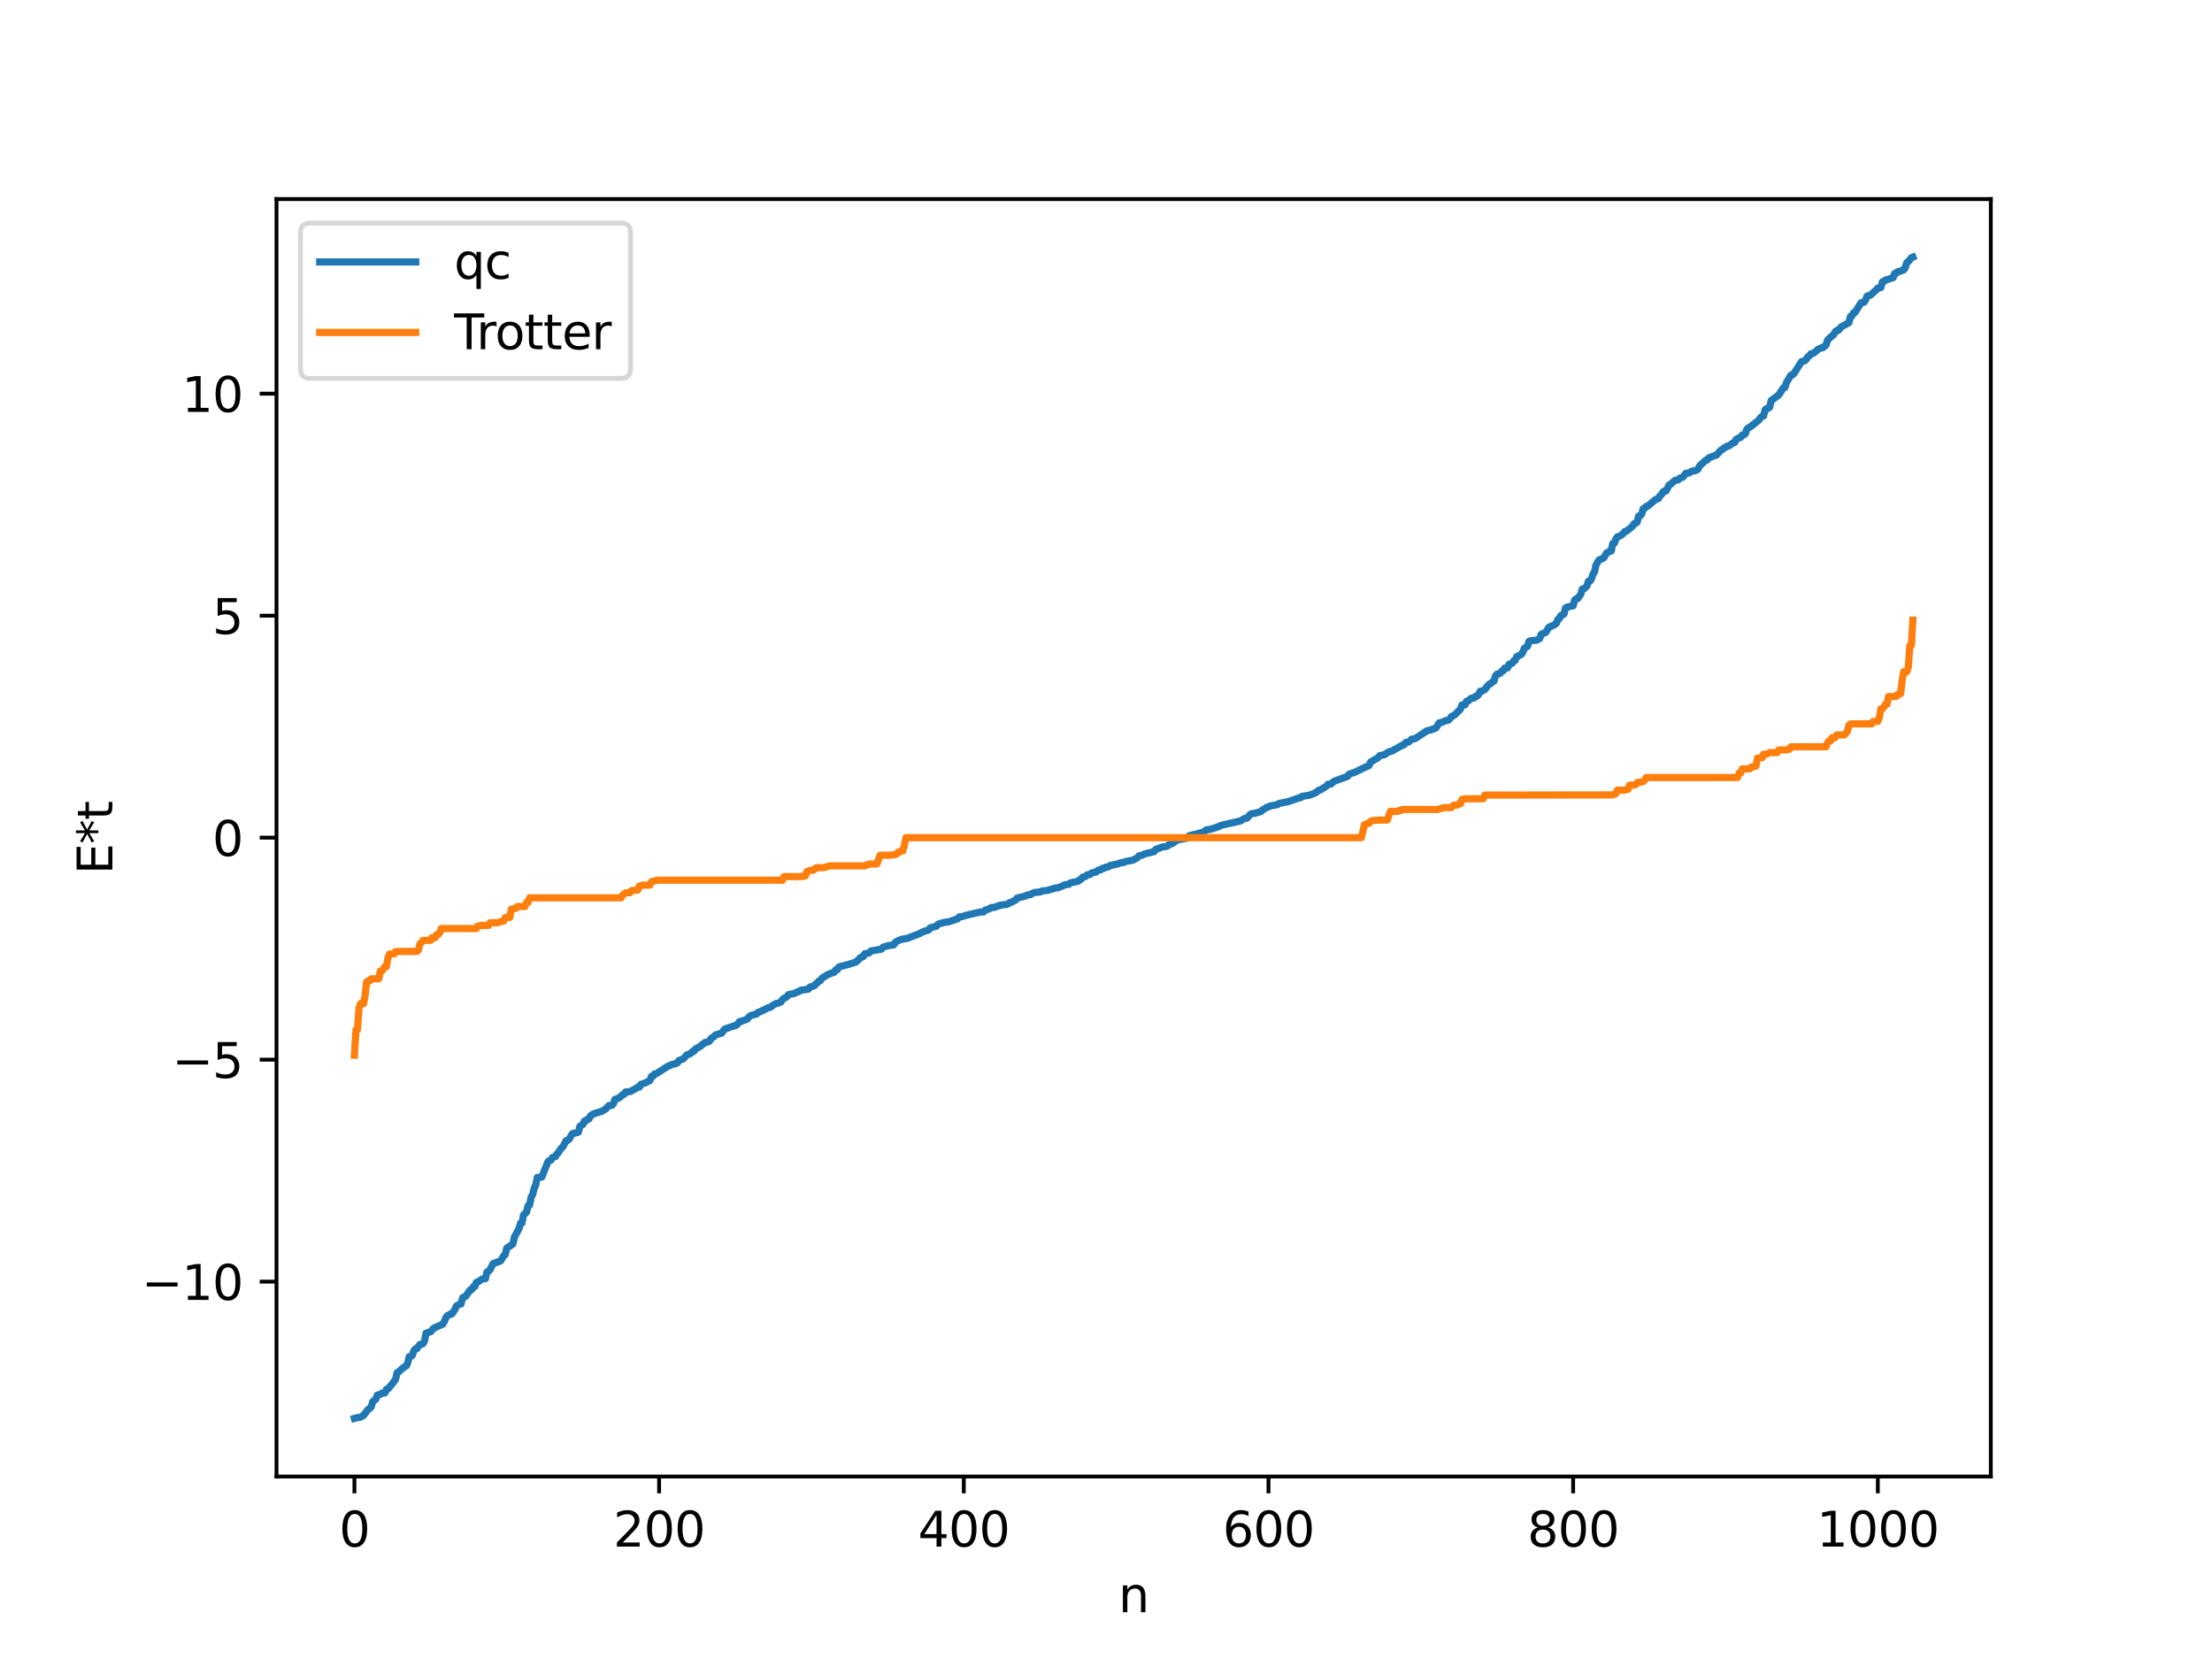 <?xml version="1.0" encoding="utf-8" standalone="no"?>
<!DOCTYPE svg PUBLIC "-//W3C//DTD SVG 1.1//EN"
  "http://www.w3.org/Graphics/SVG/1.1/DTD/svg11.dtd">
<svg xmlns:xlink="http://www.w3.org/1999/xlink" width="460.8pt" height="345.6pt" viewBox="0 0 460.8 345.6" xmlns="http://www.w3.org/2000/svg" version="1.1">
 <defs>
  <style type="text/css">*{stroke-linejoin: round; stroke-linecap: butt}</style>
 </defs>
 <g id="figure_1">
  <g id="patch_1">
   <path d="M 0 345.6 
L 460.8 345.6 
L 460.8 0 
L 0 0 
z
" style="fill: #ffffff"/>
  </g>
  <g id="axes_1">
   <g id="patch_2">
    <path d="M 57.6 307.584 
L 414.72 307.584 
L 414.72 41.472 
L 57.6 41.472 
z
" style="fill: #ffffff"/>
   </g>
   <g id="matplotlib.axis_1">
    <g id="xtick_1">
     <g id="line2d_1">
      <defs>
       <path id="m1997838a7e" d="M 0 0 
L 0 3.5 
" style="stroke: #000000; stroke-width: 0.8"/>
      </defs>
      <g>
       <use xlink:href="#m1997838a7e" x="73.833" y="307.584" style="stroke: #000000; stroke-width: 0.8"/>
      </g>
     </g>
     <g id="text_1">
      <!-- 0 -->
      <g transform="translate(70.651 322.182) scale(0.1 -0.1)">
       <defs>
        <path id="DejaVuSans-30" d="M 2034 4250 
Q 1547 4250 1301 3770 
Q 1056 3291 1056 2328 
Q 1056 1369 1301 889 
Q 1547 409 2034 409 
Q 2525 409 2770 889 
Q 3016 1369 3016 2328 
Q 3016 3291 2770 3770 
Q 2525 4250 2034 4250 
z
M 2034 4750 
Q 2819 4750 3233 4129 
Q 3647 3509 3647 2328 
Q 3647 1150 3233 529 
Q 2819 -91 2034 -91 
Q 1250 -91 836 529 
Q 422 1150 422 2328 
Q 422 3509 836 4129 
Q 1250 4750 2034 4750 
z
" transform="scale(0.016)"/>
       </defs>
       <use xlink:href="#DejaVuSans-30"/>
      </g>
     </g>
    </g>
    <g id="xtick_2">
     <g id="line2d_2">
      <g>
       <use xlink:href="#m1997838a7e" x="137.304" y="307.584" style="stroke: #000000; stroke-width: 0.8"/>
      </g>
     </g>
     <g id="text_2">
      <!-- 200 -->
      <g transform="translate(127.76 322.182) scale(0.1 -0.1)">
       <defs>
        <path id="DejaVuSans-32" d="M 1228 531 
L 3431 531 
L 3431 0 
L 469 0 
L 469 531 
Q 828 903 1448 1529 
Q 2069 2156 2228 2338 
Q 2531 2678 2651 2914 
Q 2772 3150 2772 3378 
Q 2772 3750 2511 3984 
Q 2250 4219 1831 4219 
Q 1534 4219 1204 4116 
Q 875 4013 500 3803 
L 500 4441 
Q 881 4594 1212 4672 
Q 1544 4750 1819 4750 
Q 2544 4750 2975 4387 
Q 3406 4025 3406 3419 
Q 3406 3131 3298 2873 
Q 3191 2616 2906 2266 
Q 2828 2175 2409 1742 
Q 1991 1309 1228 531 
z
" transform="scale(0.016)"/>
       </defs>
       <use xlink:href="#DejaVuSans-32"/>
       <use xlink:href="#DejaVuSans-30" x="63.623"/>
       <use xlink:href="#DejaVuSans-30" x="127.246"/>
      </g>
     </g>
    </g>
    <g id="xtick_3">
     <g id="line2d_3">
      <g>
       <use xlink:href="#m1997838a7e" x="200.775" y="307.584" style="stroke: #000000; stroke-width: 0.8"/>
      </g>
     </g>
     <g id="text_3">
      <!-- 400 -->
      <g transform="translate(191.231 322.182) scale(0.1 -0.1)">
       <defs>
        <path id="DejaVuSans-34" d="M 2419 4116 
L 825 1625 
L 2419 1625 
L 2419 4116 
z
M 2253 4666 
L 3047 4666 
L 3047 1625 
L 3713 1625 
L 3713 1100 
L 3047 1100 
L 3047 0 
L 2419 0 
L 2419 1100 
L 313 1100 
L 313 1709 
L 2253 4666 
z
" transform="scale(0.016)"/>
       </defs>
       <use xlink:href="#DejaVuSans-34"/>
       <use xlink:href="#DejaVuSans-30" x="63.623"/>
       <use xlink:href="#DejaVuSans-30" x="127.246"/>
      </g>
     </g>
    </g>
    <g id="xtick_4">
     <g id="line2d_4">
      <g>
       <use xlink:href="#m1997838a7e" x="264.246" y="307.584" style="stroke: #000000; stroke-width: 0.8"/>
      </g>
     </g>
     <g id="text_4">
      <!-- 600 -->
      <g transform="translate(254.702 322.182) scale(0.1 -0.1)">
       <defs>
        <path id="DejaVuSans-36" d="M 2113 2584 
Q 1688 2584 1439 2293 
Q 1191 2003 1191 1497 
Q 1191 994 1439 701 
Q 1688 409 2113 409 
Q 2538 409 2786 701 
Q 3034 994 3034 1497 
Q 3034 2003 2786 2293 
Q 2538 2584 2113 2584 
z
M 3366 4563 
L 3366 3988 
Q 3128 4100 2886 4159 
Q 2644 4219 2406 4219 
Q 1781 4219 1451 3797 
Q 1122 3375 1075 2522 
Q 1259 2794 1537 2939 
Q 1816 3084 2150 3084 
Q 2853 3084 3261 2657 
Q 3669 2231 3669 1497 
Q 3669 778 3244 343 
Q 2819 -91 2113 -91 
Q 1303 -91 875 529 
Q 447 1150 447 2328 
Q 447 3434 972 4092 
Q 1497 4750 2381 4750 
Q 2619 4750 2861 4703 
Q 3103 4656 3366 4563 
z
" transform="scale(0.016)"/>
       </defs>
       <use xlink:href="#DejaVuSans-36"/>
       <use xlink:href="#DejaVuSans-30" x="63.623"/>
       <use xlink:href="#DejaVuSans-30" x="127.246"/>
      </g>
     </g>
    </g>
    <g id="xtick_5">
     <g id="line2d_5">
      <g>
       <use xlink:href="#m1997838a7e" x="327.717" y="307.584" style="stroke: #000000; stroke-width: 0.8"/>
      </g>
     </g>
     <g id="text_5">
      <!-- 800 -->
      <g transform="translate(318.173 322.182) scale(0.1 -0.1)">
       <defs>
        <path id="DejaVuSans-38" d="M 2034 2216 
Q 1584 2216 1326 1975 
Q 1069 1734 1069 1313 
Q 1069 891 1326 650 
Q 1584 409 2034 409 
Q 2484 409 2743 651 
Q 3003 894 3003 1313 
Q 3003 1734 2745 1975 
Q 2488 2216 2034 2216 
z
M 1403 2484 
Q 997 2584 770 2862 
Q 544 3141 544 3541 
Q 544 4100 942 4425 
Q 1341 4750 2034 4750 
Q 2731 4750 3128 4425 
Q 3525 4100 3525 3541 
Q 3525 3141 3298 2862 
Q 3072 2584 2669 2484 
Q 3125 2378 3379 2068 
Q 3634 1759 3634 1313 
Q 3634 634 3220 271 
Q 2806 -91 2034 -91 
Q 1263 -91 848 271 
Q 434 634 434 1313 
Q 434 1759 690 2068 
Q 947 2378 1403 2484 
z
M 1172 3481 
Q 1172 3119 1398 2916 
Q 1625 2713 2034 2713 
Q 2441 2713 2670 2916 
Q 2900 3119 2900 3481 
Q 2900 3844 2670 4047 
Q 2441 4250 2034 4250 
Q 1625 4250 1398 4047 
Q 1172 3844 1172 3481 
z
" transform="scale(0.016)"/>
       </defs>
       <use xlink:href="#DejaVuSans-38"/>
       <use xlink:href="#DejaVuSans-30" x="63.623"/>
       <use xlink:href="#DejaVuSans-30" x="127.246"/>
      </g>
     </g>
    </g>
    <g id="xtick_6">
     <g id="line2d_6">
      <g>
       <use xlink:href="#m1997838a7e" x="391.188" y="307.584" style="stroke: #000000; stroke-width: 0.8"/>
      </g>
     </g>
     <g id="text_6">
      <!-- 1000 -->
      <g transform="translate(378.463 322.182) scale(0.1 -0.1)">
       <defs>
        <path id="DejaVuSans-31" d="M 794 531 
L 1825 531 
L 1825 4091 
L 703 3866 
L 703 4441 
L 1819 4666 
L 2450 4666 
L 2450 531 
L 3481 531 
L 3481 0 
L 794 0 
L 794 531 
z
" transform="scale(0.016)"/>
       </defs>
       <use xlink:href="#DejaVuSans-31"/>
       <use xlink:href="#DejaVuSans-30" x="63.623"/>
       <use xlink:href="#DejaVuSans-30" x="127.246"/>
       <use xlink:href="#DejaVuSans-30" x="190.869"/>
      </g>
     </g>
    </g>
    <g id="text_7">
     <!-- n -->
     <g transform="translate(232.991 335.861) scale(0.1 -0.1)">
      <defs>
       <path id="DejaVuSans-6e" d="M 3513 2113 
L 3513 0 
L 2938 0 
L 2938 2094 
Q 2938 2591 2744 2837 
Q 2550 3084 2163 3084 
Q 1697 3084 1428 2787 
Q 1159 2491 1159 1978 
L 1159 0 
L 581 0 
L 581 3500 
L 1159 3500 
L 1159 2956 
Q 1366 3272 1645 3428 
Q 1925 3584 2291 3584 
Q 2894 3584 3203 3211 
Q 3513 2838 3513 2113 
z
" transform="scale(0.016)"/>
      </defs>
      <use xlink:href="#DejaVuSans-6e"/>
     </g>
    </g>
   </g>
   <g id="matplotlib.axis_2">
    <g id="ytick_1">
     <g id="line2d_7">
      <defs>
       <path id="m3452e8711c" d="M 0 0 
L -3.5 0 
" style="stroke: #000000; stroke-width: 0.8"/>
      </defs>
      <g>
       <use xlink:href="#m3452e8711c" x="57.6" y="266.991" style="stroke: #000000; stroke-width: 0.8"/>
      </g>
     </g>
     <g id="text_8">
      <!-- −10 -->
      <g transform="translate(29.495 270.791) scale(0.1 -0.1)">
       <defs>
        <path id="DejaVuSans-2212" d="M 678 2272 
L 4684 2272 
L 4684 1741 
L 678 1741 
L 678 2272 
z
" transform="scale(0.016)"/>
       </defs>
       <use xlink:href="#DejaVuSans-2212"/>
       <use xlink:href="#DejaVuSans-31" x="83.789"/>
       <use xlink:href="#DejaVuSans-30" x="147.412"/>
      </g>
     </g>
    </g>
    <g id="ytick_2">
     <g id="line2d_8">
      <g>
       <use xlink:href="#m3452e8711c" x="57.6" y="220.746" style="stroke: #000000; stroke-width: 0.8"/>
      </g>
     </g>
     <g id="text_9">
      <!-- −5 -->
      <g transform="translate(35.858 224.545) scale(0.1 -0.1)">
       <defs>
        <path id="DejaVuSans-35" d="M 691 4666 
L 3169 4666 
L 3169 4134 
L 1269 4134 
L 1269 2991 
Q 1406 3038 1543 3061 
Q 1681 3084 1819 3084 
Q 2600 3084 3056 2656 
Q 3513 2228 3513 1497 
Q 3513 744 3044 326 
Q 2575 -91 1722 -91 
Q 1428 -91 1123 -41 
Q 819 9 494 109 
L 494 744 
Q 775 591 1075 516 
Q 1375 441 1709 441 
Q 2250 441 2565 725 
Q 2881 1009 2881 1497 
Q 2881 1984 2565 2268 
Q 2250 2553 1709 2553 
Q 1456 2553 1204 2497 
Q 953 2441 691 2322 
L 691 4666 
z
" transform="scale(0.016)"/>
       </defs>
       <use xlink:href="#DejaVuSans-2212"/>
       <use xlink:href="#DejaVuSans-35" x="83.789"/>
      </g>
     </g>
    </g>
    <g id="ytick_3">
     <g id="line2d_9">
      <g>
       <use xlink:href="#m3452e8711c" x="57.6" y="174.501" style="stroke: #000000; stroke-width: 0.8"/>
      </g>
     </g>
     <g id="text_10">
      <!-- 0 -->
      <g transform="translate(44.237 178.3) scale(0.1 -0.1)">
       <use xlink:href="#DejaVuSans-30"/>
      </g>
     </g>
    </g>
    <g id="ytick_4">
     <g id="line2d_10">
      <g>
       <use xlink:href="#m3452e8711c" x="57.6" y="128.255" style="stroke: #000000; stroke-width: 0.8"/>
      </g>
     </g>
     <g id="text_11">
      <!-- 5 -->
      <g transform="translate(44.237 132.054) scale(0.1 -0.1)">
       <use xlink:href="#DejaVuSans-35"/>
      </g>
     </g>
    </g>
    <g id="ytick_5">
     <g id="line2d_11">
      <g>
       <use xlink:href="#m3452e8711c" x="57.6" y="82.01" style="stroke: #000000; stroke-width: 0.8"/>
      </g>
     </g>
     <g id="text_12">
      <!-- 10 -->
      <g transform="translate(37.875 85.809) scale(0.1 -0.1)">
       <use xlink:href="#DejaVuSans-31"/>
       <use xlink:href="#DejaVuSans-30" x="63.623"/>
      </g>
     </g>
    </g>
    <g id="text_13">
     <!-- E*t -->
     <g transform="translate(23.416 182.148) rotate(-90) scale(0.1 -0.1)">
      <defs>
       <path id="DejaVuSans-45" d="M 628 4666 
L 3578 4666 
L 3578 4134 
L 1259 4134 
L 1259 2753 
L 3481 2753 
L 3481 2222 
L 1259 2222 
L 1259 531 
L 3634 531 
L 3634 0 
L 628 0 
L 628 4666 
z
" transform="scale(0.016)"/>
       <path id="DejaVuSans-2a" d="M 3009 3897 
L 1888 3291 
L 3009 2681 
L 2828 2375 
L 1778 3009 
L 1778 1831 
L 1422 1831 
L 1422 3009 
L 372 2375 
L 191 2681 
L 1313 3291 
L 191 3897 
L 372 4206 
L 1422 3572 
L 1422 4750 
L 1778 4750 
L 1778 3572 
L 2828 4206 
L 3009 3897 
z
" transform="scale(0.016)"/>
       <path id="DejaVuSans-74" d="M 1172 4494 
L 1172 3500 
L 2356 3500 
L 2356 3053 
L 1172 3053 
L 1172 1153 
Q 1172 725 1289 603 
Q 1406 481 1766 481 
L 2356 481 
L 2356 0 
L 1766 0 
Q 1100 0 847 248 
Q 594 497 594 1153 
L 594 3053 
L 172 3053 
L 172 3500 
L 594 3500 
L 594 4494 
L 1172 4494 
z
" transform="scale(0.016)"/>
      </defs>
      <use xlink:href="#DejaVuSans-45"/>
      <use xlink:href="#DejaVuSans-2a" x="63.184"/>
      <use xlink:href="#DejaVuSans-74" x="113.184"/>
     </g>
    </g>
   </g>
   <g id="line2d_12">
    <path d="M 73.833 295.488 
L 74.467 295.315 
L 75.102 295.228 
L 75.737 294.846 
L 76.689 293.607 
L 77.006 293.432 
L 77.324 293.09 
L 77.641 292 
L 78.276 291.497 
L 78.593 290.641 
L 79.228 290.482 
L 79.545 290.23 
L 80.18 290.177 
L 80.497 289.431 
L 80.815 289.348 
L 81.767 288.207 
L 82.401 287.347 
L 82.719 285.967 
L 83.036 285.8 
L 83.988 284.917 
L 84.623 284.548 
L 84.94 283.881 
L 85.258 282.617 
L 85.575 282.577 
L 85.892 282.342 
L 86.21 281.399 
L 86.527 280.999 
L 86.844 280.917 
L 87.479 280.067 
L 87.796 280.055 
L 88.114 279.912 
L 88.431 279.389 
L 88.748 277.734 
L 89.7 277.427 
L 90.335 276.7 
L 90.97 276.408 
L 92.239 275.845 
L 92.557 275.296 
L 92.874 274.506 
L 93.191 274.087 
L 93.509 273.977 
L 93.826 273.718 
L 94.143 273.714 
L 94.778 272.777 
L 95.096 272.051 
L 95.73 271.689 
L 96.048 271.637 
L 96.365 270.346 
L 97 270.059 
L 97.952 268.708 
L 98.269 268.663 
L 98.586 268.086 
L 98.904 268.006 
L 99.221 267.164 
L 99.539 267.05 
L 100.491 266.433 
L 101.125 266.366 
L 101.443 264.991 
L 101.76 264.823 
L 102.077 264.52 
L 102.712 263.245 
L 104.299 262.66 
L 104.934 261.595 
L 105.251 261.344 
L 105.568 260.017 
L 106.838 259.143 
L 107.155 257.731 
L 108.107 255.96 
L 108.424 254.828 
L 108.742 254.772 
L 109.059 253.106 
L 109.694 252.497 
L 110.011 251.169 
L 110.329 251.006 
L 110.646 249.405 
L 110.963 248.838 
L 111.281 247.538 
L 111.598 246.864 
L 111.915 245.3 
L 112.867 245.207 
L 114.137 242.024 
L 114.454 241.749 
L 114.772 241.682 
L 115.089 241.127 
L 115.724 240.928 
L 116.041 240.334 
L 116.358 240.081 
L 116.676 239.501 
L 117.31 238.796 
L 117.945 237.606 
L 118.262 237.557 
L 118.58 237.282 
L 119.215 236.192 
L 119.532 236.05 
L 119.849 236.043 
L 120.484 235.853 
L 120.801 234.627 
L 121.436 234.239 
L 121.753 233.52 
L 122.071 233.474 
L 122.388 233.139 
L 122.705 233.081 
L 123.023 232.431 
L 123.658 232.052 
L 124.927 231.613 
L 125.244 231.576 
L 126.196 231.015 
L 126.831 230.312 
L 127.466 230.262 
L 127.783 229.935 
L 128.1 229.04 
L 129.053 228.684 
L 129.687 228.045 
L 130.005 227.964 
L 130.322 227.484 
L 131.274 227.4 
L 132.543 226.709 
L 132.861 226.481 
L 133.178 226.476 
L 133.496 225.901 
L 134.448 225.585 
L 135.4 225.08 
L 135.717 224.208 
L 136.034 224.19 
L 136.352 223.718 
L 136.669 223.696 
L 139.208 222.077 
L 139.525 221.996 
L 139.843 221.8 
L 140.795 221.555 
L 141.112 221.409 
L 141.429 220.924 
L 142.381 220.566 
L 143.016 219.806 
L 143.968 219.401 
L 144.286 218.998 
L 144.603 218.959 
L 144.92 218.465 
L 145.872 218.012 
L 146.19 217.661 
L 146.507 217.502 
L 146.824 217.179 
L 147.459 217.045 
L 147.777 216.914 
L 148.094 216.356 
L 148.729 215.958 
L 149.046 215.603 
L 150.315 215.223 
L 150.95 214.403 
L 151.585 214.167 
L 152.22 213.937 
L 153.172 213.654 
L 153.489 213.491 
L 154.124 212.777 
L 154.441 212.759 
L 155.393 212.402 
L 155.71 212.282 
L 156.028 211.816 
L 156.345 211.568 
L 157.615 211.233 
L 157.932 210.866 
L 158.249 210.819 
L 160.153 209.874 
L 160.471 209.85 
L 161.105 209.347 
L 161.74 209.028 
L 162.058 208.991 
L 162.692 208.72 
L 163.01 208.218 
L 163.327 207.935 
L 163.644 207.836 
L 163.962 207.587 
L 164.279 207.195 
L 165.548 206.942 
L 165.866 206.726 
L 166.5 206.522 
L 166.818 206.285 
L 167.77 206.148 
L 168.405 206.052 
L 168.722 205.627 
L 169.674 205.347 
L 169.991 204.935 
L 170.309 204.722 
L 170.626 204.333 
L 170.943 204.255 
L 171.261 203.734 
L 172.53 202.976 
L 173.8 202.521 
L 174.117 202.018 
L 174.434 202.006 
L 174.752 201.432 
L 176.656 200.934 
L 178.243 200.443 
L 178.877 199.906 
L 179.195 199.521 
L 179.829 199.269 
L 180.147 198.672 
L 180.464 198.672 
L 181.099 198.47 
L 181.416 198.114 
L 182.686 197.887 
L 183.638 197.715 
L 183.955 197.312 
L 184.59 197.133 
L 185.224 196.96 
L 186.177 196.832 
L 186.494 196.308 
L 187.129 195.948 
L 187.763 195.697 
L 188.398 195.574 
L 189.033 195.479 
L 189.667 195.214 
L 191.572 194.479 
L 192.206 194.127 
L 193.476 193.722 
L 193.793 193.276 
L 195.062 192.946 
L 195.38 192.557 
L 196.015 192.328 
L 196.332 192.3 
L 196.649 192.141 
L 197.601 192.039 
L 199.188 191.5 
L 199.505 191.383 
L 199.823 190.999 
L 200.458 190.941 
L 201.092 190.72 
L 203.314 190.195 
L 204.266 189.997 
L 204.9 189.954 
L 205.218 189.627 
L 206.17 189.28 
L 206.487 189.054 
L 207.122 189.031 
L 207.757 188.776 
L 208.074 188.731 
L 208.391 188.548 
L 209.661 188.421 
L 209.978 188.297 
L 210.296 188.03 
L 210.613 188.001 
L 211.248 187.644 
L 211.565 187.494 
L 211.882 187.08 
L 213.469 186.708 
L 214.104 186.409 
L 214.739 186.35 
L 215.056 186.08 
L 215.691 185.897 
L 216.643 185.827 
L 216.96 185.63 
L 218.229 185.482 
L 219.816 185.003 
L 220.451 184.923 
L 221.403 184.539 
L 221.72 184.35 
L 222.672 184.207 
L 222.99 183.914 
L 223.942 183.719 
L 224.577 183.587 
L 224.894 183.277 
L 225.211 183.169 
L 225.529 182.713 
L 226.163 182.576 
L 226.481 182.238 
L 227.115 182.158 
L 227.433 181.84 
L 228.385 181.643 
L 228.702 181.31 
L 229.02 181.187 
L 229.337 181.184 
L 229.654 180.901 
L 229.972 180.892 
L 230.289 180.662 
L 230.924 180.56 
L 231.241 180.308 
L 232.193 180.117 
L 232.828 179.973 
L 233.462 179.733 
L 234.097 179.682 
L 234.415 179.467 
L 236.001 179.192 
L 236.636 178.848 
L 236.953 178.674 
L 237.271 178.292 
L 237.905 178.153 
L 238.54 177.853 
L 240.444 177.407 
L 240.762 176.949 
L 241.396 176.74 
L 242.031 176.463 
L 242.983 176.321 
L 243.3 176.173 
L 243.618 175.866 
L 244.253 175.721 
L 245.205 174.998 
L 247.426 174.558 
L 247.743 174.088 
L 249.648 173.639 
L 250.917 173.253 
L 251.234 172.888 
L 252.186 172.757 
L 253.773 172.228 
L 254.408 171.933 
L 255.043 171.779 
L 258.216 171.062 
L 258.534 170.958 
L 259.168 170.542 
L 259.803 170.419 
L 260.438 169.675 
L 260.755 169.504 
L 261.39 169.434 
L 262.659 169.069 
L 262.977 168.758 
L 263.611 168.376 
L 263.929 168.166 
L 264.246 168.109 
L 264.563 167.918 
L 266.15 167.602 
L 266.467 167.365 
L 268.372 166.991 
L 270.593 166.226 
L 270.91 166.174 
L 271.228 165.903 
L 272.815 165.641 
L 273.767 165.278 
L 274.084 165.12 
L 274.719 164.614 
L 275.036 164.577 
L 276.305 163.779 
L 276.623 163.385 
L 277.258 163.333 
L 277.892 162.764 
L 280.748 161.717 
L 281.066 161.26 
L 282.335 160.834 
L 284.239 159.899 
L 285.191 159.476 
L 285.509 158.766 
L 287.096 157.826 
L 287.413 157.415 
L 288.365 157.231 
L 289.317 156.608 
L 289.952 156.462 
L 292.173 155.217 
L 292.491 155.156 
L 292.808 154.7 
L 293.443 154.575 
L 294.077 153.976 
L 294.712 153.898 
L 295.347 153.513 
L 297.251 152.237 
L 297.886 152.104 
L 298.838 151.771 
L 299.155 151.63 
L 299.79 150.602 
L 300.424 150.463 
L 301.059 150.153 
L 301.694 150.031 
L 302.011 149.772 
L 302.329 149.283 
L 302.963 148.995 
L 304.233 147.726 
L 304.55 146.852 
L 305.185 146.84 
L 305.502 146.087 
L 305.82 146.04 
L 306.454 145.47 
L 307.089 145.385 
L 307.406 145.045 
L 307.724 145.013 
L 308.041 144.631 
L 308.358 144.001 
L 308.676 143.978 
L 309.31 143.658 
L 309.945 142.801 
L 310.262 142.505 
L 310.58 142.392 
L 310.897 142.059 
L 311.215 141.901 
L 311.532 140.797 
L 311.849 140.432 
L 312.484 140.294 
L 312.801 139.845 
L 313.119 139.765 
L 313.436 139.191 
L 314.071 139.121 
L 314.388 138.372 
L 315.023 138.174 
L 315.34 137.652 
L 315.658 137.556 
L 315.975 136.78 
L 316.61 136.48 
L 316.927 136.319 
L 317.244 135.84 
L 317.562 135.042 
L 318.196 134.652 
L 318.514 133.615 
L 319.148 133.43 
L 320.1 133.374 
L 320.735 133.035 
L 321.053 132.147 
L 322.005 131.734 
L 322.639 130.701 
L 323.274 130.402 
L 323.909 130.106 
L 324.226 129.826 
L 324.543 129.021 
L 324.861 128.823 
L 325.178 128.215 
L 325.496 128.115 
L 325.813 127.887 
L 326.13 126.646 
L 326.448 126.488 
L 327.082 126.323 
L 327.717 126.198 
L 328.034 124.989 
L 328.352 124.73 
L 328.669 124.695 
L 329.304 123.789 
L 329.621 122.71 
L 329.939 122.691 
L 330.573 122.102 
L 330.891 121.082 
L 331.208 121.077 
L 331.525 120.633 
L 331.843 119.609 
L 332.16 119.15 
L 332.477 117.682 
L 333.112 116.647 
L 334.064 116.253 
L 334.699 115.179 
L 335.016 115.076 
L 335.334 114.791 
L 335.651 114.786 
L 335.968 113.23 
L 336.286 113.163 
L 336.603 112.318 
L 336.92 111.835 
L 337.555 111.622 
L 338.19 111.089 
L 338.507 110.706 
L 338.824 110.648 
L 340.094 109.622 
L 340.411 109.085 
L 340.729 109.02 
L 341.046 108.765 
L 341.363 107.497 
L 341.681 107.457 
L 341.998 107.102 
L 342.315 105.959 
L 342.633 105.885 
L 342.95 105.475 
L 343.267 105.443 
L 344.854 104.069 
L 345.489 103.847 
L 345.806 103.269 
L 346.124 103.03 
L 346.441 102.467 
L 346.758 102.282 
L 347.076 102.275 
L 347.71 101.027 
L 348.028 100.859 
L 348.98 100.054 
L 349.615 99.953 
L 349.932 99.614 
L 350.567 99.414 
L 351.201 98.581 
L 351.836 98.537 
L 352.471 98.142 
L 353.105 98.072 
L 353.74 97.739 
L 354.058 97.057 
L 355.327 95.884 
L 355.644 95.811 
L 355.962 95.403 
L 357.231 94.891 
L 357.548 94.818 
L 358.5 93.789 
L 358.818 93.647 
L 359.135 93.318 
L 359.453 93.207 
L 359.77 92.947 
L 360.087 92.933 
L 361.039 92.237 
L 361.357 92.176 
L 361.674 91.533 
L 362.309 91.201 
L 362.626 91.115 
L 362.943 90.61 
L 363.261 90.609 
L 363.578 90.363 
L 363.896 89.437 
L 364.213 89.111 
L 364.53 88.999 
L 366.434 87.483 
L 366.752 86.99 
L 367.069 86.743 
L 367.386 86.646 
L 367.704 85.377 
L 368.021 85.115 
L 368.339 85.08 
L 368.656 84.826 
L 368.973 83.452 
L 370.56 82.261 
L 371.512 80.789 
L 371.829 80.731 
L 372.147 79.7 
L 373.099 78.136 
L 373.416 78.071 
L 373.734 77.779 
L 375.003 75.78 
L 375.32 75.33 
L 375.955 75.166 
L 376.272 74.876 
L 376.59 74.342 
L 376.907 74.152 
L 377.224 73.724 
L 377.859 73.538 
L 378.811 72.729 
L 379.446 72.448 
L 379.763 72.415 
L 380.398 71.859 
L 380.715 70.841 
L 381.35 70.23 
L 381.985 69.712 
L 382.302 69.126 
L 382.62 68.856 
L 382.937 68.83 
L 383.572 68.084 
L 385.158 67.228 
L 385.476 65.943 
L 385.793 65.836 
L 386.11 65.168 
L 386.428 65.093 
L 387.697 63.066 
L 388.332 62.95 
L 388.649 62.438 
L 388.967 61.655 
L 389.601 61.508 
L 390.871 60.384 
L 391.188 60.021 
L 391.823 59.902 
L 392.14 58.706 
L 392.458 58.626 
L 392.775 58.349 
L 394.362 57.85 
L 394.679 57 
L 394.996 56.933 
L 395.314 56.595 
L 395.948 56.49 
L 396.266 56.271 
L 396.583 56.229 
L 396.9 55.735 
L 397.218 54.695 
L 397.535 54.503 
L 398.17 53.699 
L 398.487 53.568 
L 398.487 53.568 
" clip-path="url(#pb3883c2c27)" style="fill: none; stroke: #1f77b4; stroke-width: 1.5; stroke-linecap: square"/>
   </g>
   <g id="line2d_13">
    <path d="M 73.833 219.815 
L 74.15 214.528 
L 74.467 214.528 
L 74.785 210.008 
L 75.102 209.069 
L 75.737 209.069 
L 76.054 207.378 
L 76.372 204.523 
L 76.689 204.348 
L 77.006 204.348 
L 77.324 203.906 
L 78.91 203.906 
L 79.228 202.295 
L 79.545 202.295 
L 80.18 201.352 
L 80.497 201.352 
L 80.815 199.571 
L 81.132 198.733 
L 82.084 198.718 
L 82.401 198.222 
L 86.844 198.194 
L 87.162 197.922 
L 87.479 196.632 
L 87.796 196.346 
L 88.114 195.899 
L 89.7 195.899 
L 90.018 195.329 
L 90.653 195.329 
L 90.97 194.665 
L 91.287 194.665 
L 91.605 194.32 
L 91.922 193.431 
L 99.221 193.431 
L 99.539 192.902 
L 99.856 192.902 
L 100.173 192.777 
L 101.76 192.777 
L 102.077 192.228 
L 103.664 192.228 
L 104.616 191.89 
L 104.934 191.89 
L 105.251 191.138 
L 106.203 191.1 
L 106.52 189.401 
L 107.155 189.233 
L 107.472 189.233 
L 107.79 188.842 
L 109.377 188.842 
L 109.694 187.984 
L 110.011 187.984 
L 110.329 187.036 
L 129.37 187.036 
L 129.687 186.497 
L 130.322 185.99 
L 131.274 185.958 
L 131.591 185.517 
L 132.861 185.416 
L 133.178 184.568 
L 133.496 184.568 
L 133.813 184.39 
L 135.4 184.39 
L 135.717 183.666 
L 136.986 183.364 
L 163.01 183.364 
L 163.327 182.613 
L 167.135 182.613 
L 167.453 182.476 
L 167.77 182.476 
L 168.087 181.547 
L 168.405 181.547 
L 168.722 181.298 
L 169.357 181.298 
L 169.674 181.138 
L 169.991 180.755 
L 171.578 180.755 
L 172.848 180.37 
L 180.147 180.37 
L 180.464 180.172 
L 180.781 180.172 
L 181.099 179.979 
L 182.686 179.979 
L 183.32 178.172 
L 185.542 178.156 
L 186.177 178.051 
L 186.494 178.051 
L 186.811 177.892 
L 187.129 177.495 
L 187.446 177.495 
L 187.763 177.226 
L 188.081 177.226 
L 188.398 176.103 
L 188.715 174.501 
L 283.605 174.501 
L 284.239 171.775 
L 284.557 171.775 
L 284.874 171.506 
L 285.191 171.506 
L 285.509 171.109 
L 285.826 170.95 
L 287.096 170.845 
L 289 170.829 
L 289.634 169.023 
L 291.221 169.023 
L 291.539 168.829 
L 291.856 168.829 
L 292.173 168.631 
L 299.472 168.631 
L 300.742 168.246 
L 302.329 168.246 
L 302.646 167.863 
L 302.963 167.703 
L 303.598 167.703 
L 303.915 167.455 
L 304.233 167.455 
L 304.55 166.525 
L 304.867 166.525 
L 305.185 166.388 
L 308.993 166.388 
L 309.31 165.637 
L 335.968 165.596 
L 336.603 165.335 
L 336.92 164.611 
L 338.507 164.611 
L 338.824 164.433 
L 339.142 164.433 
L 339.459 163.585 
L 340.729 163.484 
L 341.046 163.043 
L 342.315 162.815 
L 342.633 162.504 
L 342.95 161.965 
L 361.991 161.965 
L 362.309 161.017 
L 362.626 161.017 
L 362.943 160.159 
L 364.53 160.159 
L 364.848 159.768 
L 365.482 159.7 
L 365.8 159.6 
L 366.117 157.902 
L 367.069 157.864 
L 367.386 157.111 
L 368.021 157.111 
L 368.656 156.773 
L 370.243 156.773 
L 370.56 156.224 
L 372.147 156.224 
L 372.464 156.099 
L 372.781 156.099 
L 373.099 155.57 
L 380.398 155.57 
L 380.715 154.681 
L 381.033 154.336 
L 381.35 154.336 
L 381.667 153.673 
L 382.302 153.673 
L 382.62 153.102 
L 384.206 153.102 
L 384.841 152.37 
L 385.158 151.079 
L 385.476 150.807 
L 389.919 150.779 
L 390.236 150.283 
L 391.188 150.269 
L 391.505 149.43 
L 391.823 147.649 
L 392.14 147.649 
L 392.458 147.289 
L 392.775 146.706 
L 393.092 146.706 
L 393.41 145.095 
L 394.996 145.095 
L 395.314 144.654 
L 395.631 144.654 
L 395.948 144.479 
L 396.266 141.624 
L 396.583 139.932 
L 397.218 139.932 
L 397.535 138.994 
L 397.853 134.474 
L 398.17 134.474 
L 398.487 129.186 
L 398.487 129.186 
" clip-path="url(#pb3883c2c27)" style="fill: none; stroke: #ff7f0e; stroke-width: 1.5; stroke-linecap: square"/>
   </g>
   <g id="patch_3">
    <path d="M 57.6 307.584 
L 57.6 41.472 
" style="fill: none; stroke: #000000; stroke-width: 0.8; stroke-linejoin: miter; stroke-linecap: square"/>
   </g>
   <g id="patch_4">
    <path d="M 414.72 307.584 
L 414.72 41.472 
" style="fill: none; stroke: #000000; stroke-width: 0.8; stroke-linejoin: miter; stroke-linecap: square"/>
   </g>
   <g id="patch_5">
    <path d="M 57.6 307.584 
L 414.72 307.584 
" style="fill: none; stroke: #000000; stroke-width: 0.8; stroke-linejoin: miter; stroke-linecap: square"/>
   </g>
   <g id="patch_6">
    <path d="M 57.6 41.472 
L 414.72 41.472 
" style="fill: none; stroke: #000000; stroke-width: 0.8; stroke-linejoin: miter; stroke-linecap: square"/>
   </g>
   <g id="legend_1">
    <g id="patch_7">
     <path d="M 64.6 78.828 
L 129.342 78.828 
Q 131.342 78.828 131.342 76.828 
L 131.342 48.472 
Q 131.342 46.472 129.342 46.472 
L 64.6 46.472 
Q 62.6 46.472 62.6 48.472 
L 62.6 76.828 
Q 62.6 78.828 64.6 78.828 
z
" style="fill: #ffffff; opacity: 0.8; stroke: #cccccc; stroke-linejoin: miter"/>
    </g>
    <g id="line2d_14">
     <path d="M 66.6 54.57 
L 76.6 54.57 
L 86.6 54.57 
" style="fill: none; stroke: #1f77b4; stroke-width: 1.5; stroke-linecap: square"/>
    </g>
    <g id="text_14">
     <!-- qc -->
     <g transform="translate(94.6 58.07) scale(0.1 -0.1)">
      <defs>
       <path id="DejaVuSans-71" d="M 947 1747 
Q 947 1113 1208 752 
Q 1469 391 1925 391 
Q 2381 391 2643 752 
Q 2906 1113 2906 1747 
Q 2906 2381 2643 2742 
Q 2381 3103 1925 3103 
Q 1469 3103 1208 2742 
Q 947 2381 947 1747 
z
M 2906 525 
Q 2725 213 2448 61 
Q 2172 -91 1784 -91 
Q 1150 -91 751 415 
Q 353 922 353 1747 
Q 353 2572 751 3078 
Q 1150 3584 1784 3584 
Q 2172 3584 2448 3432 
Q 2725 3281 2906 2969 
L 2906 3500 
L 3481 3500 
L 3481 -1331 
L 2906 -1331 
L 2906 525 
z
" transform="scale(0.016)"/>
       <path id="DejaVuSans-63" d="M 3122 3366 
L 3122 2828 
Q 2878 2963 2633 3030 
Q 2388 3097 2138 3097 
Q 1578 3097 1268 2742 
Q 959 2388 959 1747 
Q 959 1106 1268 751 
Q 1578 397 2138 397 
Q 2388 397 2633 464 
Q 2878 531 3122 666 
L 3122 134 
Q 2881 22 2623 -34 
Q 2366 -91 2075 -91 
Q 1284 -91 818 406 
Q 353 903 353 1747 
Q 353 2603 823 3093 
Q 1294 3584 2113 3584 
Q 2378 3584 2631 3529 
Q 2884 3475 3122 3366 
z
" transform="scale(0.016)"/>
      </defs>
      <use xlink:href="#DejaVuSans-71"/>
      <use xlink:href="#DejaVuSans-63" x="63.477"/>
     </g>
    </g>
    <g id="line2d_15">
     <path d="M 66.6 69.249 
L 76.6 69.249 
L 86.6 69.249 
" style="fill: none; stroke: #ff7f0e; stroke-width: 1.5; stroke-linecap: square"/>
    </g>
    <g id="text_15">
     <!-- Trotter -->
     <g transform="translate(94.6 72.749) scale(0.1 -0.1)">
      <defs>
       <path id="DejaVuSans-54" d="M -19 4666 
L 3928 4666 
L 3928 4134 
L 2272 4134 
L 2272 0 
L 1638 0 
L 1638 4134 
L -19 4134 
L -19 4666 
z
" transform="scale(0.016)"/>
       <path id="DejaVuSans-72" d="M 2631 2963 
Q 2534 3019 2420 3045 
Q 2306 3072 2169 3072 
Q 1681 3072 1420 2755 
Q 1159 2438 1159 1844 
L 1159 0 
L 581 0 
L 581 3500 
L 1159 3500 
L 1159 2956 
Q 1341 3275 1631 3429 
Q 1922 3584 2338 3584 
Q 2397 3584 2469 3576 
Q 2541 3569 2628 3553 
L 2631 2963 
z
" transform="scale(0.016)"/>
       <path id="DejaVuSans-6f" d="M 1959 3097 
Q 1497 3097 1228 2736 
Q 959 2375 959 1747 
Q 959 1119 1226 758 
Q 1494 397 1959 397 
Q 2419 397 2687 759 
Q 2956 1122 2956 1747 
Q 2956 2369 2687 2733 
Q 2419 3097 1959 3097 
z
M 1959 3584 
Q 2709 3584 3137 3096 
Q 3566 2609 3566 1747 
Q 3566 888 3137 398 
Q 2709 -91 1959 -91 
Q 1206 -91 779 398 
Q 353 888 353 1747 
Q 353 2609 779 3096 
Q 1206 3584 1959 3584 
z
" transform="scale(0.016)"/>
       <path id="DejaVuSans-65" d="M 3597 1894 
L 3597 1613 
L 953 1613 
Q 991 1019 1311 708 
Q 1631 397 2203 397 
Q 2534 397 2845 478 
Q 3156 559 3463 722 
L 3463 178 
Q 3153 47 2828 -22 
Q 2503 -91 2169 -91 
Q 1331 -91 842 396 
Q 353 884 353 1716 
Q 353 2575 817 3079 
Q 1281 3584 2069 3584 
Q 2775 3584 3186 3129 
Q 3597 2675 3597 1894 
z
M 3022 2063 
Q 3016 2534 2758 2815 
Q 2500 3097 2075 3097 
Q 1594 3097 1305 2825 
Q 1016 2553 972 2059 
L 3022 2063 
z
" transform="scale(0.016)"/>
      </defs>
      <use xlink:href="#DejaVuSans-54"/>
      <use xlink:href="#DejaVuSans-72" x="46.334"/>
      <use xlink:href="#DejaVuSans-6f" x="85.197"/>
      <use xlink:href="#DejaVuSans-74" x="146.379"/>
      <use xlink:href="#DejaVuSans-74" x="185.588"/>
      <use xlink:href="#DejaVuSans-65" x="224.797"/>
      <use xlink:href="#DejaVuSans-72" x="286.32"/>
     </g>
    </g>
   </g>
  </g>
 </g>
 <defs>
  <clipPath id="pb3883c2c27">
   <rect x="57.6" y="41.472" width="357.12" height="266.112"/>
  </clipPath>
 </defs>
</svg>
